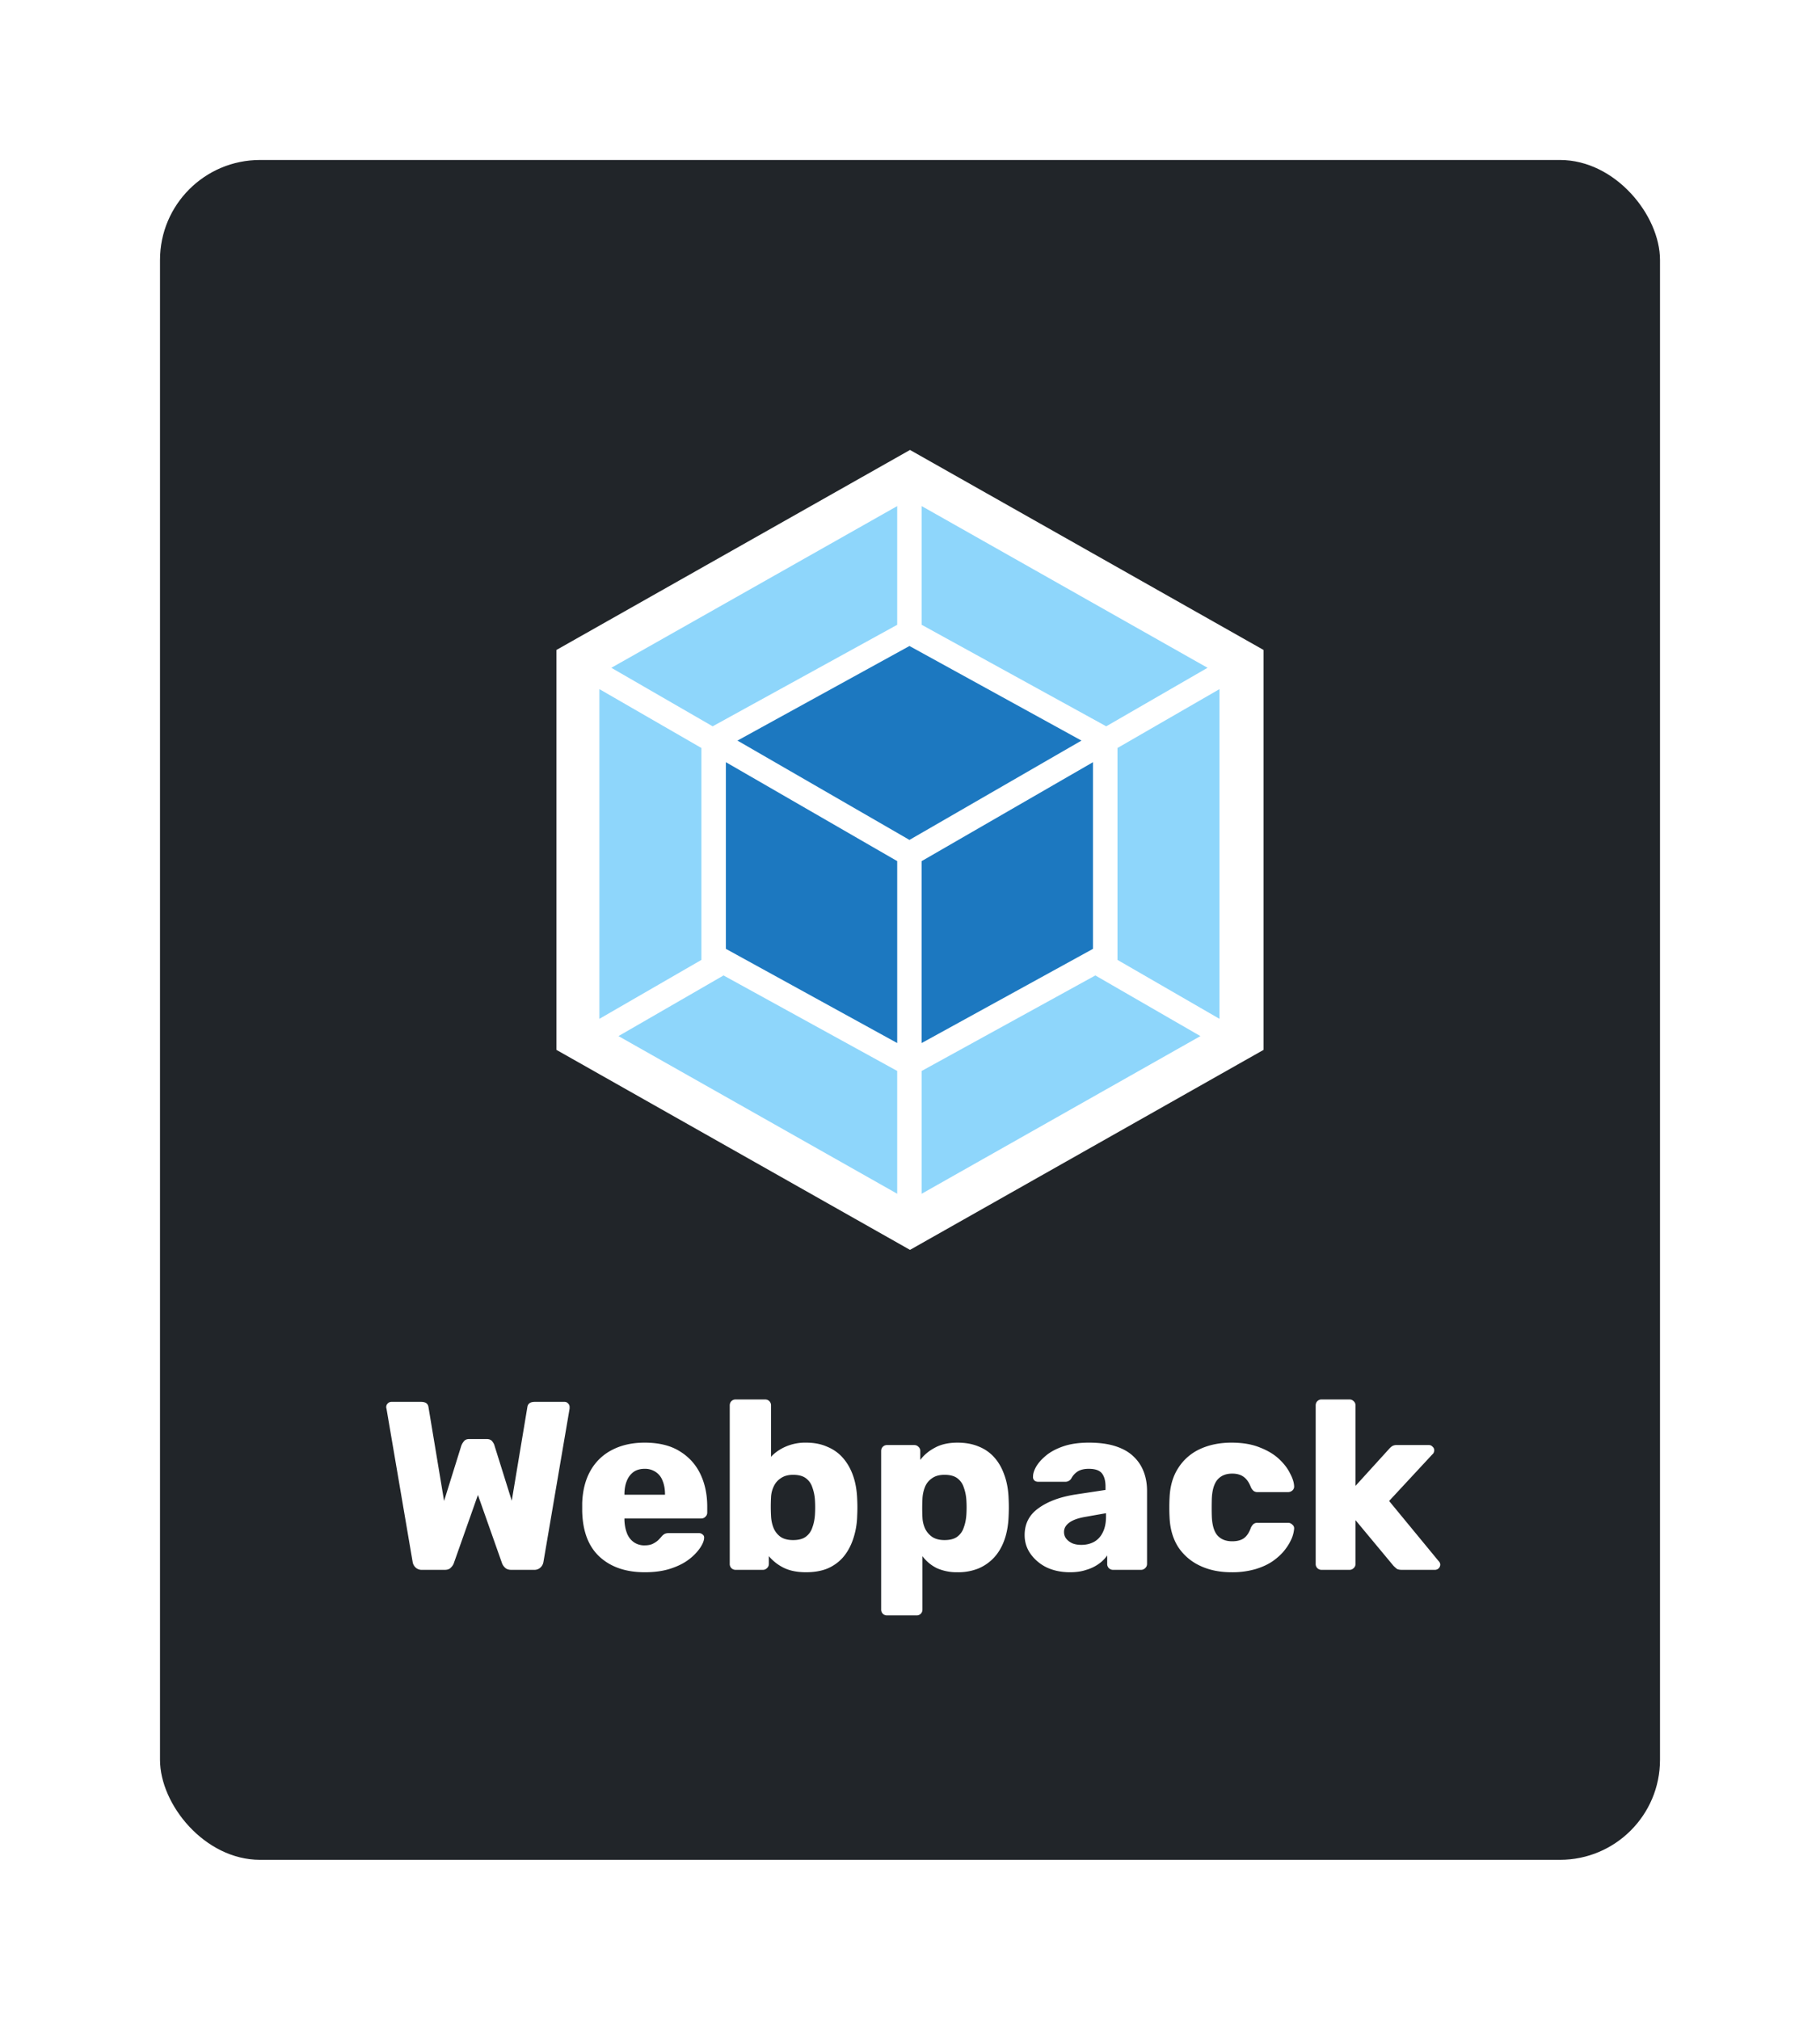 
<svg width="91" height="101" fill="none" xmlns="http://www.w3.org/2000/svg"><g filter="url(#a)"><rect x="8" y="6" width="75" height="85" rx="5" fill="#212529"/><g clip-path="url(#b)"><path d="m45.5 20.5 17.676 10v20L45.5 60.5l-17.677-10v-20l17.677-10Z" fill="#fff"/><path d="m60.02 49.81-13.936 7.883v-6.14l8.683-4.776 5.253 3.033Zm.954-.863V32.46l-5.1 2.943V46l5.1 2.947Zm-30.05.863 13.936 7.883v-6.14l-8.683-4.776-5.253 3.033Zm-.954-.863V32.46l5.1 2.943V46l-5.1 2.947Zm.597-17.554 14.293-8.086v5.936l-9.156 5.037-.07.04-5.067-2.927Zm29.81 0-14.293-8.086v5.936l9.156 5.037.07.04 5.067-2.927Z" fill="#8ED6FB"/><path d="m44.86 50.157-8.566-4.71v-9.334l8.566 4.947v9.097Zm1.223 0 8.567-4.71v-9.334l-8.567 4.947v9.097Zm-9.21-15.124 8.6-4.73 8.6 4.73-8.6 4.967-8.6-4.967" fill="#1C78C0"/></g><path d="M21.1 76.5a.438.438 0 0 1-.324-.12.489.489 0 0 1-.144-.276l-1.308-7.668a.107.107 0 0 1-.012-.048v-.036a.23.23 0 0 1 .072-.168.252.252 0 0 1 .18-.084h1.488c.224 0 .348.088.372.264l.78 4.692.864-2.772a.794.794 0 0 1 .12-.204c.056-.08.148-.12.276-.12h.864c.136 0 .232.04.288.12.056.072.092.14.108.204l.864 2.76.78-4.68c.024-.176.148-.264.372-.264h1.488c.072 0 .132.028.18.084a.23.23 0 0 1 .072.168V68.436l-1.308 7.668a.489.489 0 0 1-.144.276.438.438 0 0 1-.324.12h-1.14c-.136 0-.24-.036-.312-.108a.601.601 0 0 1-.144-.204l-1.212-3.432-1.212 3.432a.601.601 0 0 1-.144.204c-.064.072-.164.108-.3.108H21.1Zm11.142.12c-.944 0-1.696-.256-2.256-.768-.56-.512-.852-1.272-.876-2.28v-.42c.024-.632.164-1.172.42-1.62a2.58 2.58 0 0 1 1.08-1.032c.464-.24 1.004-.36 1.62-.36.704 0 1.284.14 1.74.42.464.28.812.66 1.044 1.14.232.48.348 1.028.348 1.644v.288c0 .088-.032.16-.096.216a.278.278 0 0 1-.204.084h-3.84V74.016c.008.232.048.444.12.636a.977.977 0 0 0 .336.456.905.905 0 0 0 .552.168c.16 0 .292-.024.396-.072.112-.056.204-.116.276-.18a2.84 2.84 0 0 0 .168-.18.564.564 0 0 1 .168-.144.501.501 0 0 1 .216-.036h1.488a.26.26 0 0 1 .192.072c.056.04.08.1.072.18-.008.136-.076.3-.204.492a2.527 2.527 0 0 1-.564.576c-.24.184-.544.336-.912.456s-.796.18-1.284.18Zm-1.02-3.876h2.028v-.024c0-.256-.04-.48-.12-.672a.881.881 0 0 0-.348-.444.954.954 0 0 0-.552-.156c-.216 0-.4.052-.552.156a1.01 1.01 0 0 0-.336.444c-.08.192-.12.416-.12.672v.024Zm9.081 3.876c-.448 0-.824-.076-1.128-.228a2.296 2.296 0 0 1-.732-.576v.384c0 .088-.032.16-.096.216a.278.278 0 0 1-.204.084h-1.356a.292.292 0 0 1-.216-.084.292.292 0 0 1-.084-.216v-7.92c0-.088.028-.16.084-.216a.292.292 0 0 1 .216-.084h1.464c.088 0 .16.028.216.084a.292.292 0 0 1 .084.216v2.568c.192-.208.432-.376.72-.504a2.45 2.45 0 0 1 1.032-.204c.4 0 .752.068 1.056.204.312.128.576.316.792.564.216.248.384.544.504.888s.188.732.204 1.164a8.035 8.035 0 0 1 0 .84 3.91 3.91 0 0 1-.216 1.2c-.12.344-.288.64-.504.888-.216.24-.476.424-.78.552-.304.12-.656.18-1.056.18Zm-.648-1.608c.272 0 .484-.056.636-.168a.905.905 0 0 0 .324-.456c.072-.192.116-.404.132-.636a5.772 5.772 0 0 0 0-.744 2.243 2.243 0 0 0-.132-.636.905.905 0 0 0-.324-.456c-.152-.112-.364-.168-.636-.168-.248 0-.452.056-.612.168a.968.968 0 0 0-.36.42 1.4 1.4 0 0 0-.132.552 8.451 8.451 0 0 0 0 .9c.008.216.048.416.12.6s.188.336.348.456c.16.112.372.168.636.168Zm4.703 3.768a.292.292 0 0 1-.216-.084.292.292 0 0 1-.084-.216v-7.92c0-.088.028-.16.084-.216a.292.292 0 0 1 .216-.084h1.356c.08 0 .148.028.204.084a.274.274 0 0 1 .096.216v.444c.184-.248.428-.452.732-.612.304-.168.68-.252 1.128-.252.4 0 .752.064 1.056.192.304.12.564.3.78.54.216.24.384.532.504.876.128.344.2.74.216 1.188a8.935 8.935 0 0 1 0 .888c-.016.432-.084.82-.204 1.164-.12.344-.288.636-.504.876a2.27 2.27 0 0 1-.792.564 2.704 2.704 0 0 1-1.056.192 2.45 2.45 0 0 1-1.032-.204 2.013 2.013 0 0 1-.72-.6v2.664c0 .088-.028.16-.084.216a.292.292 0 0 1-.216.084h-1.464Zm2.868-3.768c.272 0 .484-.056.636-.168a.905.905 0 0 0 .324-.456c.072-.192.116-.404.132-.636a5.772 5.772 0 0 0 0-.744 2.243 2.243 0 0 0-.132-.636.905.905 0 0 0-.324-.456c-.152-.112-.364-.168-.636-.168-.264 0-.476.06-.636.18a.954.954 0 0 0-.348.444 1.82 1.82 0 0 0-.12.6 8.451 8.451 0 0 0 0 .9c.008.2.052.388.132.564.08.168.2.308.36.42.16.104.364.156.612.156ZM53.5 76.62c-.432 0-.82-.08-1.164-.24a2.145 2.145 0 0 1-.804-.672c-.2-.28-.3-.596-.3-.948 0-.568.232-1.016.696-1.344.464-.336 1.08-.564 1.848-.684l1.5-.228v-.168c0-.288-.06-.508-.18-.66-.12-.152-.34-.228-.66-.228-.224 0-.408.044-.552.132a.942.942 0 0 0-.324.36.345.345 0 0 1-.3.156h-1.344c-.088 0-.156-.024-.204-.072a.243.243 0 0 1-.06-.192c0-.144.052-.308.156-.492.112-.192.28-.38.504-.564.224-.184.512-.336.864-.456s.776-.18 1.272-.18c.52 0 .964.06 1.332.18.368.12.664.288.888.504.232.216.404.472.516.768.112.288.168.608.168.96V76.2c0 .088-.032.16-.096.216a.278.278 0 0 1-.204.084H55.66a.292.292 0 0 1-.216-.084.292.292 0 0 1-.084-.216v-.42a1.742 1.742 0 0 1-.42.42 2.055 2.055 0 0 1-.624.3c-.232.08-.504.12-.816.12Zm.564-1.368c.232 0 .44-.048.624-.144.192-.104.34-.26.444-.468.112-.216.168-.484.168-.804v-.168l-1.02.18c-.376.064-.652.164-.828.3-.168.128-.252.28-.252.456 0 .136.04.252.12.348.08.096.184.172.312.228.128.048.272.072.432.072Zm7.51 1.368c-.592 0-1.116-.108-1.572-.324a2.646 2.646 0 0 1-1.092-.936c-.264-.416-.408-.912-.432-1.488a7.93 7.93 0 0 1-.012-.48c0-.2.004-.364.012-.492.024-.584.168-1.08.432-1.488a2.537 2.537 0 0 1 1.08-.948c.464-.216.992-.324 1.584-.324.552 0 1.024.08 1.416.24.392.152.712.344.96.576.248.232.432.472.552.72.128.24.196.452.204.636a.259.259 0 0 1-.084.216.32.32 0 0 1-.216.084h-1.524a.31.31 0 0 1-.204-.06.553.553 0 0 1-.132-.18c-.096-.248-.22-.424-.372-.528-.144-.104-.332-.156-.564-.156-.32 0-.568.104-.744.312-.168.208-.26.528-.276.96-.008.32-.008.604 0 .852.016.44.108.76.276.96.176.2.424.3.744.3.248 0 .444-.052.588-.156.144-.104.26-.28.348-.528.04-.08.084-.14.132-.18a.31.31 0 0 1 .204-.06h1.524c.08 0 .152.032.216.096a.228.228 0 0 1 .084.204 1.613 1.613 0 0 1-.12.48 2.543 2.543 0 0 1-.336.564c-.152.2-.352.388-.6.564-.24.168-.532.304-.876.408a4.159 4.159 0 0 1-1.2.156Zm4.51-.12a.292.292 0 0 1-.216-.084.292.292 0 0 1-.084-.216v-7.92c0-.088.028-.16.084-.216a.292.292 0 0 1 .216-.084h1.392c.08 0 .148.028.204.084a.274.274 0 0 1 .096.216v4.02l1.668-1.836a.877.877 0 0 1 .156-.144.409.409 0 0 1 .24-.06h1.608c.072 0 .132.028.18.084a.227.227 0 0 1 .084.18.295.295 0 0 1-.024.108.218.218 0 0 1-.072.096l-2.16 2.328 2.46 2.988c.064.064.096.128.096.192a.264.264 0 0 1-.276.264h-1.644c-.12 0-.208-.02-.264-.06a2.769 2.769 0 0 1-.156-.144l-1.896-2.28V76.2c0 .088-.032.16-.096.216a.278.278 0 0 1-.204.084h-1.392Z" fill="#fff"/></g><defs><clipPath id="b"><path fill="#fff" transform="translate(25.5 20.5)" d="M0 0h40v40H0z"/></clipPath><filter id="a" x="0" y="0" width="91" height="101" filterUnits="userSpaceOnUse" color-interpolation-filters="sRGB"><feFlood flood-opacity="0" result="BackgroundImageFix"/><feColorMatrix in="SourceAlpha" values="0 0 0 0 0 0 0 0 0 0 0 0 0 0 0 0 0 0 127 0" result="hardAlpha"/><feOffset dy="2"/><feGaussianBlur stdDeviation="4"/><feColorMatrix values="0 0 0 0 0 0 0 0 0 0 0 0 0 0 0 0 0 0 0.75 0"/><feBlend in2="BackgroundImageFix" result="effect1_dropShadow_505_556"/><feBlend in="SourceGraphic" in2="effect1_dropShadow_505_556" result="shape"/></filter></defs></svg>